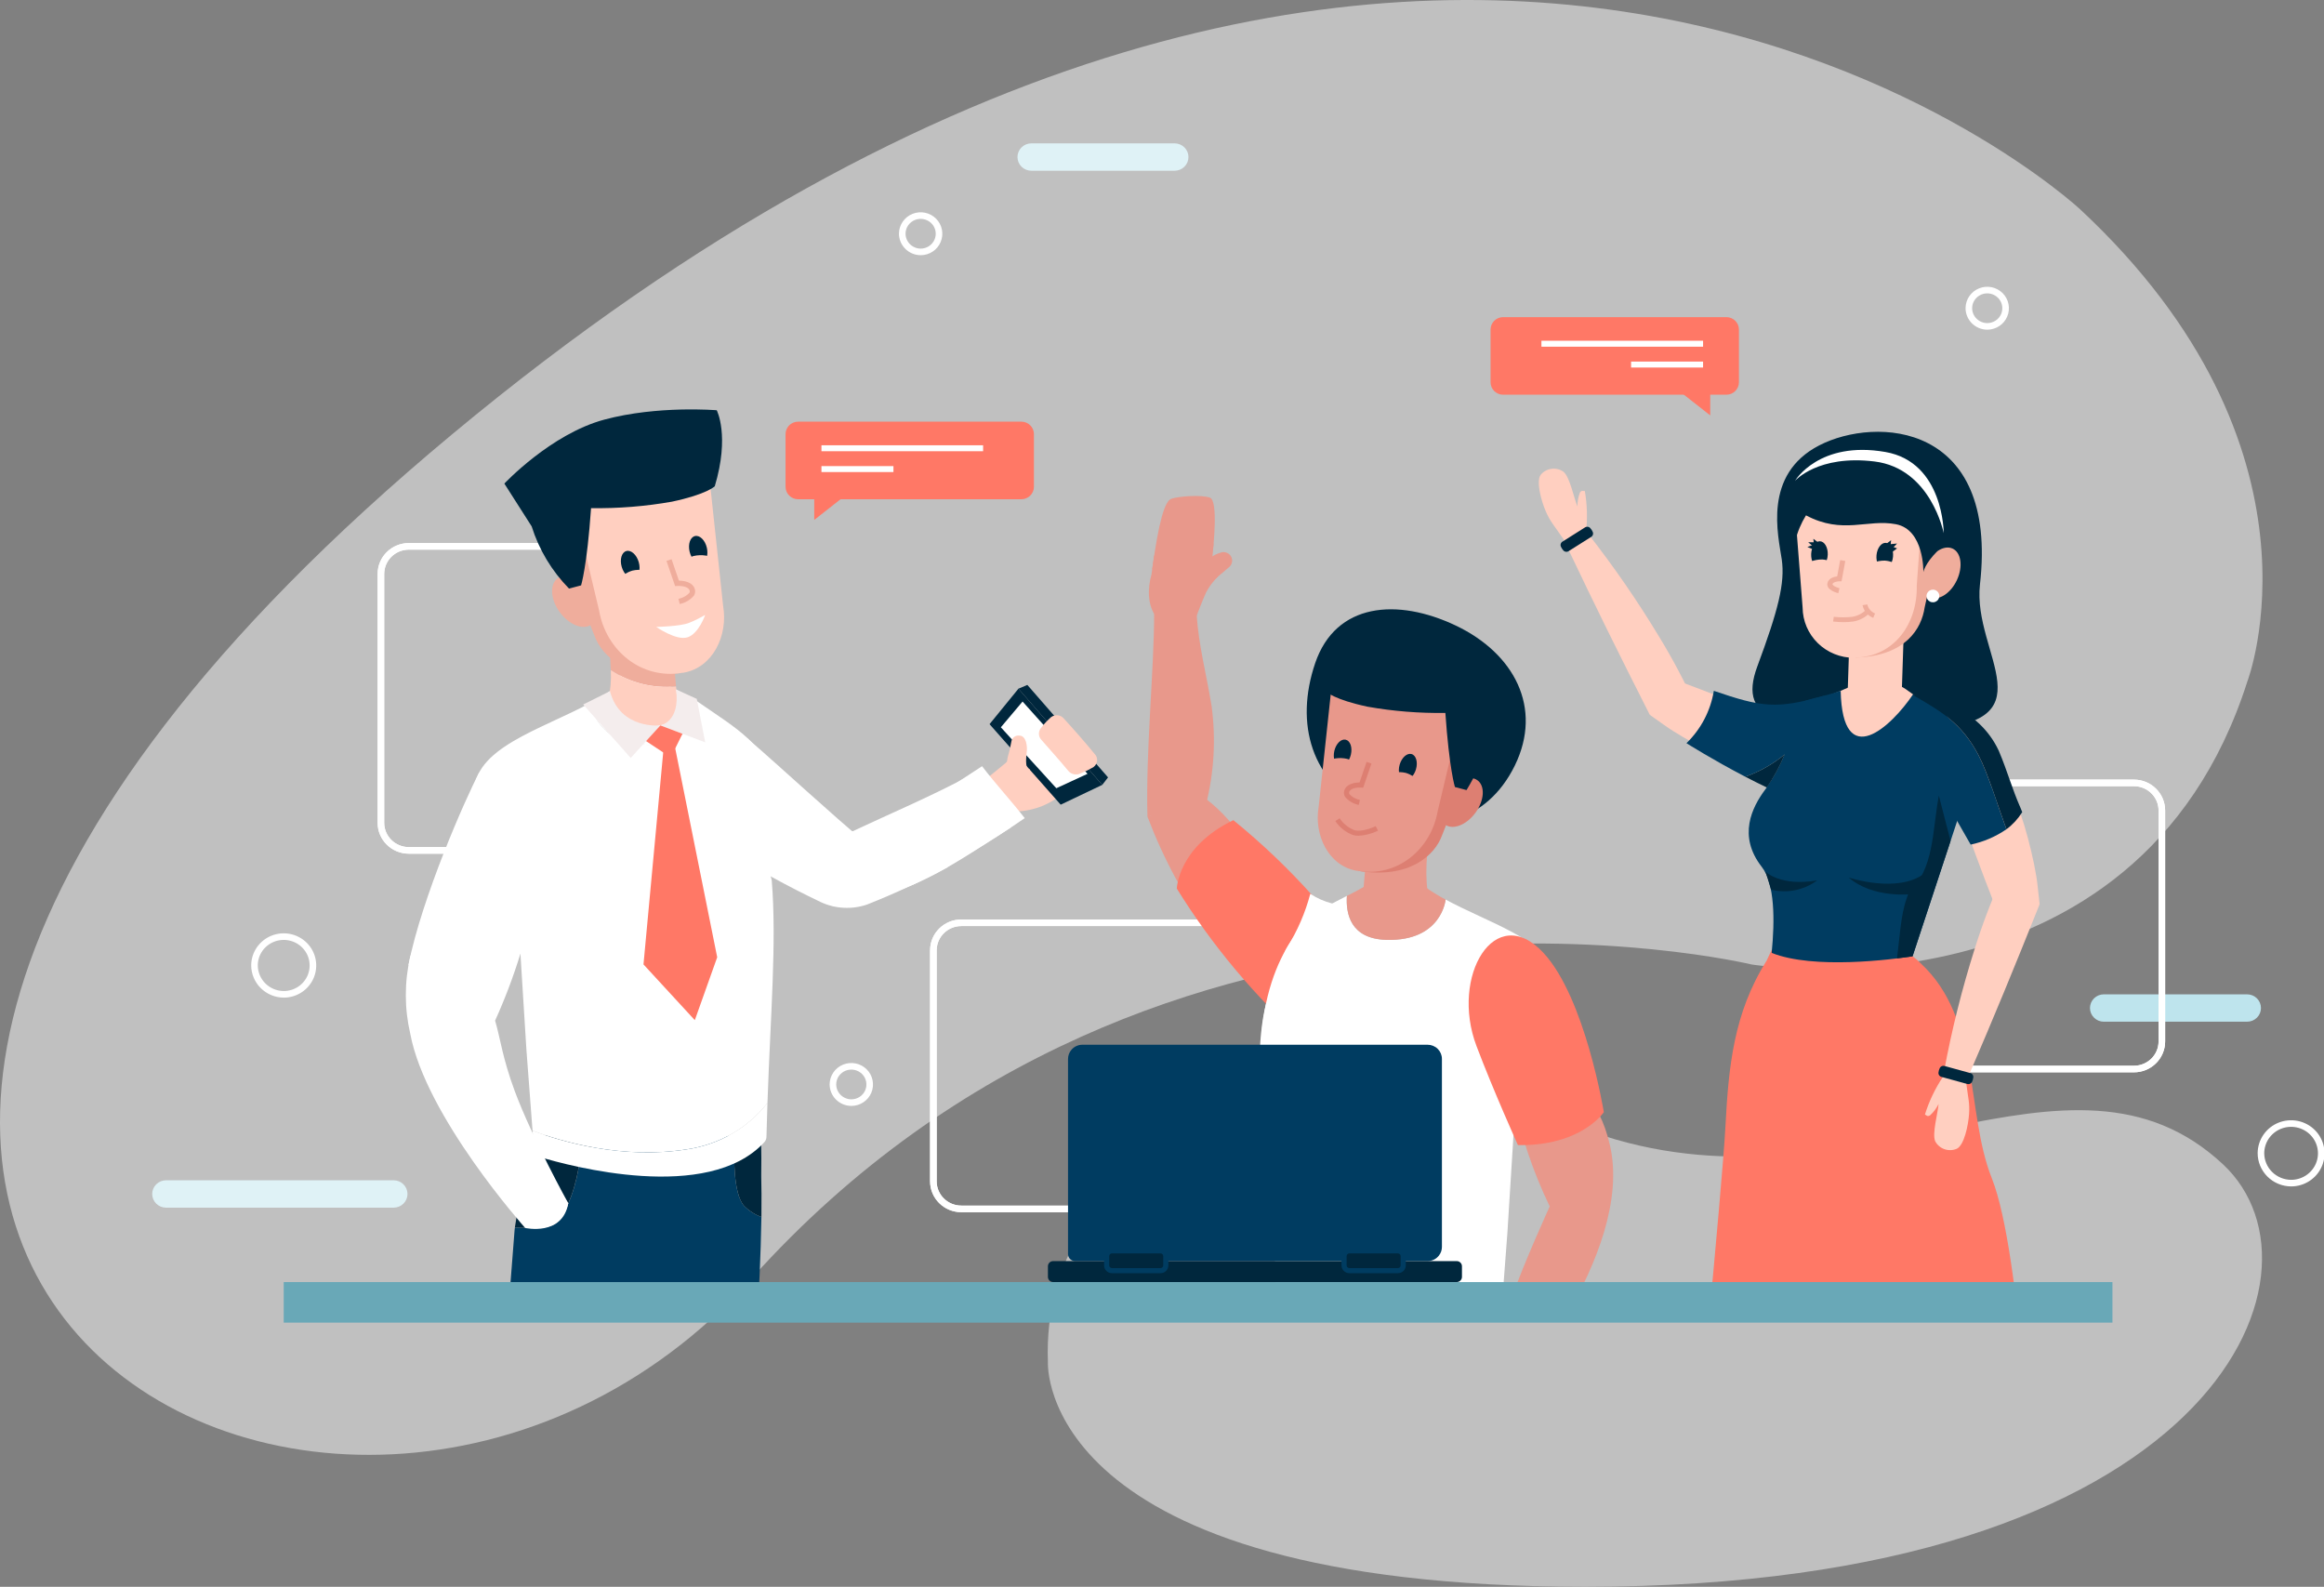 <svg width="353" height="241" viewBox="0 0 353 241" fill="none" xmlns="http://www.w3.org/2000/svg">
<rect x="0" y="0" width="353" height="241" fill="#808080" stroke="none"/>
<g clip-path="url(#clip0_4359_17590)">
<path d="M61.896 181.337C61.896 181.064 61.841 180.794 61.736 180.542C61.63 180.289 61.475 180.06 61.279 179.867C61.084 179.674 60.852 179.521 60.597 179.416C60.341 179.312 60.067 179.258 59.791 179.258H25.222C24.664 179.258 24.128 179.477 23.734 179.867C23.339 180.257 23.117 180.785 23.117 181.337C23.117 181.888 23.339 182.417 23.734 182.807C24.128 183.197 24.664 183.416 25.222 183.416H59.788C60.065 183.416 60.339 183.363 60.595 183.258C60.85 183.154 61.083 183.001 61.278 182.808C61.474 182.615 61.629 182.386 61.735 182.133C61.841 181.881 61.896 181.61 61.896 181.337Z" fill="#BEE4ED"/>
<path d="M319.558 151.016H341.322C341.88 151.016 342.415 151.235 342.81 151.624C343.205 152.014 343.426 152.543 343.426 153.094C343.426 153.367 343.372 153.637 343.266 153.89C343.16 154.142 343.005 154.371 342.81 154.564C342.614 154.757 342.382 154.91 342.127 155.015C341.872 155.119 341.598 155.173 341.322 155.173H319.558C319.281 155.173 319.008 155.119 318.752 155.015C318.497 154.91 318.265 154.757 318.07 154.564C317.874 154.371 317.719 154.142 317.613 153.89C317.508 153.637 317.453 153.367 317.453 153.094C317.453 152.543 317.675 152.014 318.07 151.624C318.464 151.235 319 151.016 319.558 151.016Z" fill="#BEE4ED"/>
<path d="M156.652 21.773H178.414C178.691 21.773 178.965 21.827 179.22 21.931C179.476 22.036 179.708 22.189 179.903 22.382C180.099 22.575 180.254 22.804 180.36 23.056C180.466 23.309 180.52 23.579 180.52 23.852C180.52 24.125 180.466 24.395 180.36 24.648C180.254 24.9 180.099 25.129 179.903 25.322C179.708 25.515 179.476 25.668 179.22 25.773C178.965 25.877 178.691 25.931 178.414 25.931H156.652C156.375 25.931 156.102 25.877 155.846 25.772C155.591 25.668 155.359 25.515 155.163 25.322C154.968 25.129 154.813 24.9 154.707 24.647C154.601 24.395 154.547 24.125 154.547 23.852C154.547 23.579 154.601 23.309 154.707 23.057C154.813 22.804 154.968 22.575 155.163 22.382C155.359 22.189 155.591 22.036 155.846 21.932C156.102 21.827 156.375 21.773 156.652 21.773Z" fill="#BEE4ED"/>
<path d="M90.429 82.977H62.102C59.759 82.977 57.859 84.852 57.859 87.166V124.967C57.859 127.281 59.759 129.156 62.102 129.156H90.429C92.772 129.156 94.671 127.281 94.671 124.967V87.166C94.671 84.852 92.772 82.977 90.429 82.977Z" stroke="white" stroke-linecap="round" stroke-linejoin="round"/>
<path d="M90.429 82.977H62.102C59.759 82.977 57.859 84.852 57.859 87.166V124.967C57.859 127.281 59.759 129.156 62.102 129.156H90.429C92.772 129.156 94.671 127.281 94.671 124.967V87.166C94.671 84.852 92.772 82.977 90.429 82.977Z" stroke="white" stroke-linecap="round" stroke-linejoin="round"/>
<path d="M324.129 118.906H282.016C279.673 118.906 277.773 120.782 277.773 123.096V158.171C277.773 160.486 279.673 162.361 282.016 162.361H324.129C326.472 162.361 328.371 160.486 328.371 158.171V123.096C328.371 120.782 326.472 118.906 324.129 118.906Z" stroke="white" stroke-linecap="round" stroke-linejoin="round"/>
<path d="M324.129 118.906H282.016C279.673 118.906 277.773 120.782 277.773 123.096V158.171C277.773 160.486 279.673 162.361 282.016 162.361H324.129C326.472 162.361 328.371 160.486 328.371 158.171V123.096C328.371 120.782 326.472 118.906 324.129 118.906Z" stroke="white" stroke-linecap="round" stroke-linejoin="round"/>
<path d="M201.577 140.148H146.016C143.673 140.148 141.773 142.024 141.773 144.338V179.414C141.773 181.728 143.673 183.604 146.016 183.604H201.577C203.92 183.604 205.82 181.728 205.82 179.414V144.338C205.82 142.024 203.92 140.148 201.577 140.148Z" stroke="white" stroke-linecap="round" stroke-linejoin="round"/>
<path d="M201.577 140.148H146.016C143.673 140.148 141.773 142.024 141.773 144.338V179.414C141.773 181.728 143.673 183.604 146.016 183.604H201.577C203.92 183.604 205.82 181.728 205.82 179.414V144.338C205.82 142.024 203.92 140.148 201.577 140.148Z" stroke="white" stroke-linecap="round" stroke-linejoin="round"/>
<g opacity="0.5">
<path d="M315.962 31.793C315.962 31.793 218.778 -58.818 68.743 65.9C-81.291 190.617 51.903 263.404 114.168 194.152C176.433 124.9 266.01 146.474 266.01 146.474C266.01 146.474 324.523 156.17 341.354 103.517C341.351 103.518 354.988 68.163 315.962 31.793Z" fill="white"/>
<path d="M159.17 206.907C159.17 206.907 157.345 240.999 240.81 240.999C336.364 240.999 355.293 193.363 337.705 176.877C314.34 154.974 282.488 184.96 243.609 172.513C193.682 156.529 157.972 175.554 159.17 206.907Z" fill="white"/>
</g>
<path d="M38.656 146.573C38.669 145.708 38.939 144.867 39.434 144.154C39.929 143.441 40.626 142.889 41.438 142.566C42.251 142.244 43.141 142.166 43.998 142.342C44.855 142.518 45.64 142.94 46.254 143.555C46.869 144.171 47.285 144.952 47.452 145.801C47.618 146.649 47.526 147.527 47.189 148.325C46.851 149.122 46.282 149.803 45.553 150.282C44.825 150.761 43.969 151.016 43.094 151.016C41.909 151.008 40.776 150.535 39.943 149.702C39.111 148.869 38.648 147.743 38.656 146.573Z" stroke="white" stroke-linecap="round" stroke-linejoin="round"/>
<path d="M299.055 46.775C299.062 46.231 299.233 45.701 299.544 45.253C299.856 44.804 300.295 44.457 300.806 44.254C301.317 44.051 301.877 44.002 302.416 44.112C302.955 44.223 303.449 44.489 303.836 44.876C304.223 45.263 304.485 45.755 304.59 46.289C304.694 46.823 304.637 47.376 304.424 47.877C304.212 48.379 303.854 48.808 303.395 49.109C302.937 49.41 302.399 49.571 301.848 49.571C301.102 49.566 300.389 49.268 299.865 48.744C299.341 48.219 299.05 47.511 299.055 46.775Z" stroke="white" stroke-linecap="round" stroke-linejoin="round"/>
<path d="M126.516 164.667C126.523 164.123 126.693 163.593 127.005 163.144C127.316 162.696 127.755 162.348 128.267 162.145C128.778 161.942 129.338 161.892 129.878 162.003C130.417 162.114 130.911 162.379 131.298 162.767C131.685 163.154 131.947 163.646 132.052 164.18C132.157 164.714 132.099 165.267 131.887 165.769C131.674 166.271 131.316 166.7 130.858 167.001C130.399 167.303 129.86 167.464 129.31 167.464C128.564 167.458 127.85 167.161 127.326 166.636C126.802 166.112 126.511 165.403 126.516 164.667Z" stroke="white" stroke-linecap="round" stroke-linejoin="round"/>
<path d="M137.047 35.462C137.055 34.918 137.225 34.389 137.536 33.94C137.848 33.492 138.287 33.144 138.798 32.941C139.309 32.738 139.869 32.689 140.408 32.8C140.948 32.911 141.442 33.176 141.828 33.564C142.215 33.951 142.477 34.442 142.582 34.976C142.686 35.51 142.629 36.063 142.416 36.565C142.204 37.067 141.846 37.495 141.388 37.797C140.929 38.098 140.391 38.259 139.84 38.259C139.094 38.254 138.381 37.956 137.857 37.432C137.333 36.907 137.042 36.199 137.047 35.462Z" stroke="white" stroke-linecap="round" stroke-linejoin="round"/>
<path d="M343.422 175.102C343.434 174.21 343.714 173.342 344.224 172.606C344.735 171.87 345.455 171.3 346.293 170.967C347.131 170.635 348.05 170.554 348.935 170.735C349.819 170.917 350.629 171.353 351.264 171.988C351.898 172.623 352.328 173.429 352.5 174.305C352.672 175.181 352.577 176.087 352.229 176.91C351.88 177.733 351.293 178.436 350.541 178.93C349.789 179.425 348.906 179.689 348.003 179.689C346.78 179.68 345.61 179.192 344.751 178.332C343.892 177.472 343.414 176.31 343.422 175.102Z" stroke="white" stroke-linecap="round" stroke-linejoin="round"/>
<path d="M144.74 71.242H122.773" stroke="white" stroke-width="2.956" stroke-linecap="round" stroke-linejoin="round"/>
<path d="M155.133 64.039H121.234C120.177 64.039 119.32 64.885 119.32 65.929V73.934C119.32 74.978 120.177 75.824 121.234 75.824H155.133C156.19 75.824 157.047 74.978 157.047 73.934V65.929C157.047 64.885 156.19 64.039 155.133 64.039Z" fill="#FF7866"/>
<path d="M124.773 68.078H149.326" stroke="white" stroke-width="0.904" stroke-miterlimit="10"/>
<path d="M124.773 71.242H135.708" stroke="white" stroke-width="0.904" stroke-miterlimit="10"/>
<path d="M123.68 74.539V78.962L129.31 74.539H123.68Z" fill="#FF7866"/>
<path d="M262.219 48.164H228.32C227.263 48.164 226.406 49.01 226.406 50.054V58.058C226.406 59.102 227.263 59.948 228.32 59.948H262.219C263.276 59.948 264.133 59.102 264.133 58.058V50.054C264.133 49.01 263.276 48.164 262.219 48.164Z" fill="#FF7866"/>
<path d="M258.685 52.203H234.133" stroke="white" stroke-width="0.904" stroke-miterlimit="10"/>
<path d="M258.684 55.367H247.75" stroke="white" stroke-width="0.904" stroke-miterlimit="10"/>
<path d="M259.771 58.664V63.087L254.141 58.664H259.771Z" fill="#FF7866"/>
<mask id="mask0_4359_17590" style="mask-type:luminance" maskUnits="userSpaceOnUse" x="43" y="45" width="278" height="154">
<path d="M320.866 45.125H43.094V198.221H320.866V45.125Z" fill="white"/>
</mask>
<g mask="url(#mask0_4359_17590)">
<path d="M113.091 220.434C114.59 208.622 115.445 196.739 115.654 184.836C114.661 184.47 113.762 183.894 113.019 183.148C111.293 181.253 111.533 175.016 111.533 175.016L112.711 173.125L105.131 170.922L104.494 174.43L99.409 174.84C99.413 177.598 99.415 180.769 99.413 184.24L95.492 186.213V191.315L100.219 192.481C100.219 192.481 100.027 203.563 99.212 209.861C98.88 212.411 98.168 215.727 97.433 218.773C97.885 222.359 98.237 224.81 98.237 224.81C98.237 224.81 97.365 232.918 97.365 239.593C97.365 246.269 98.237 265.507 98.237 265.507V267.35L106.429 267.938L106.969 267.848H107.868C107.991 266.839 107.951 264.643 108.096 263.483C111.132 246.706 113.095 223.745 113.095 223.745C114.506 221.752 113.091 220.434 113.091 220.434Z" fill="#003C61"/>
<path d="M100.211 192.479L95.484 191.312V198.106C95.706 204.322 96.695 213.011 97.422 218.771C98.156 215.725 98.871 212.409 99.2 209.859C100.022 203.561 100.211 192.479 100.211 192.479Z" fill="#00273D"/>
<path d="M113.021 183.148C113.764 183.894 114.663 184.47 115.655 184.836C115.686 182.248 115.666 180.146 115.625 178.587C115.652 176.779 115.652 175.082 115.613 173.544L114.471 173.635L112.713 173.125L111.535 175.016C111.535 175.016 111.295 181.253 113.021 183.148Z" fill="#00273D"/>
<path d="M102.203 177.266C102.507 175.883 102.623 175.119 102.508 175.119L101.816 175.099L100.603 168.289L88.713 170.51L92.739 172.116L88.087 176C88.087 176 87.607 181.067 85.401 184.477C84.219 186.304 80.97 186.58 78.21 186.443C78.196 186.578 78.172 186.717 78.161 186.852C77.585 193.672 75.596 221.442 75.596 221.445C75.596 221.445 73.485 230.075 72.406 238.599C71.326 247.123 69.773 268.255 69.773 268.255H78.852C78.852 268.255 82.749 253.588 85.785 243.997C88.821 234.407 90.005 222.52 90.005 222.52C96.308 206.174 99.453 197.041 99.453 197.041L103.624 185.248L102.203 177.266Z" fill="#003C61"/>
<path d="M85.395 184.475C87.601 181.064 88.081 175.997 88.081 175.997L92.732 172.114L88.706 170.508L83.19 171.538C83.19 171.538 82.574 172.709 81.772 174.53L81.467 174.522C81.467 174.649 81.442 174.952 81.394 175.405C79.827 178.923 78.753 182.636 78.203 186.441C80.964 186.578 84.213 186.304 85.395 184.475Z" fill="#00273D"/>
<path d="M72.787 117.32C70.674 121.351 64.095 136.248 62.039 146.558L79.048 144.845C81.191 138.482 83.443 126.219 86.281 119.53L72.787 117.32Z" fill="white"/>
<path d="M104.525 174.525C94.574 176.163 85.185 173.341 80.891 171.725L81.11 174.614C81.128 174.868 81.224 175.111 81.385 175.31C81.546 175.509 81.764 175.656 82.01 175.73C86.465 177.075 107.53 182.79 116.098 173.472C116.301 173.248 116.415 172.959 116.42 172.658C116.459 170.998 116.511 169.28 116.571 167.523C113.605 171.287 109.297 173.791 104.525 174.525Z" fill="white"/>
<path d="M117.223 133.692L114.063 121.914L81.329 123.626L78.445 135.164L79.961 159.451L80.889 171.727C85.182 173.344 94.572 176.167 104.524 174.527C109.296 173.793 113.605 171.289 116.572 167.526C117.034 154.056 117.99 143.178 117.223 133.692Z" fill="white"/>
<path d="M105.363 106.148C105.553 108.927 104.834 112.958 99.103 113.11C90.328 113.346 89.732 106.727 89.732 106.727C82.051 110.887 71.853 113.581 71.986 120.608C71.986 120.608 72.258 126.416 76.317 126.341L96.877 125.944L105.39 125.544C117.038 125.544 117.038 119.221 117.038 119.221C116.623 113.107 112.227 110.921 105.363 106.148Z" fill="white"/>
<path d="M99.1 113.11C104.831 112.955 105.55 108.924 105.361 106.148C103.751 105.355 102.189 104.47 100.683 103.499C99.396 102.648 96.832 101.633 96.401 101.84C95.962 101.649 94.309 103.783 93.058 104.683C91.995 105.435 90.885 106.118 89.734 106.731C89.734 106.731 90.325 113.346 99.1 113.11Z" fill="white"/>
<path d="M92.778 101.777C92.691 99.196 92.431 96.624 92 94.078L101.833 94.593L102.685 104.257C99.191 104.593 95.688 103.716 92.778 101.777Z" fill="#EFAD9C"/>
<path d="M102.688 104.255L102.905 106.7C103.188 112.767 92.758 110.164 92.383 106.398C92.723 104.881 92.857 103.326 92.781 101.773C95.691 103.713 99.194 104.591 102.688 104.255Z" fill="#FFCFC0"/>
<path d="M103.493 102.196C103.493 102.196 104.862 90.914 103.721 87.695L101.731 74.428C100.591 71.209 97.833 68.398 94.728 68.923L87.098 70.21C83.989 70.735 81.756 74.606 82.896 77.827L90.283 96.515C91.423 99.73 95.49 103.47 103.493 102.196Z" fill="#EFAD9C"/>
<path d="M103.598 102.188L103.804 102.171C108.293 101.413 110.609 96.491 109.842 92.057L107.686 71.91C107.589 71.364 107.278 70.878 106.82 70.558C106.362 70.237 105.794 70.109 105.241 70.201L90.015 72.771C88.867 72.965 86.683 74.297 86.88 75.432L90.995 92.706C92.048 98.807 97.416 103.231 103.598 102.188Z" fill="#FFCFC0"/>
<path d="M107.363 83.176C107.632 84.317 107.264 85.376 106.541 85.542C105.818 85.708 105.014 84.919 104.745 83.779C104.475 82.639 104.843 81.579 105.566 81.413C106.29 81.246 107.093 82.036 107.363 83.176Z" fill="#00273D"/>
<path d="M97.018 85.361C97.345 86.486 97.031 87.563 96.318 87.764C95.605 87.966 94.761 87.218 94.434 86.093C94.107 84.968 94.421 83.891 95.134 83.689C95.847 83.488 96.691 84.235 97.018 85.361Z" fill="#00273D"/>
<path d="M85 92.943C86.41 94.889 88.566 95.749 89.818 94.864C89.941 94.778 90.053 94.676 90.15 94.562C91.036 93.53 90.813 91.492 89.542 89.738C88.132 87.792 85.976 86.932 84.724 87.817C83.472 88.703 83.594 91.001 85 92.943Z" fill="#EFAD9C"/>
<path d="M94 88.319C94 88.319 94.235 87.234 96.044 86.664C97.287 86.378 98.594 86.587 99.681 87.247L97.245 88.902L94 88.319Z" fill="#FFCFC0"/>
<path d="M103.297 86.1C103.297 86.1 103.532 85.015 105.341 84.446C106.584 84.159 107.891 84.368 108.978 85.028L106.542 86.683L103.297 86.1Z" fill="#FFCFC0"/>
<path d="M76.609 73.445C76.609 73.445 83.658 65.917 91.785 63.732C99.912 61.547 108.868 62.308 108.868 62.308C108.868 62.308 110.874 66.157 108.57 73.849C108.57 73.849 107.383 75.068 102.068 76.192C98.013 76.909 93.897 77.238 89.778 77.175C89.161 86.067 88.263 88.905 88.263 88.905L86.428 89.389C83.814 86.724 81.871 83.489 80.757 79.946L76.609 73.445Z" fill="#00273D"/>
<path d="M99.68 95.215C99.68 95.215 103.324 95.148 104.697 94.585C105.53 94.244 106.337 93.845 107.113 93.391C107.113 93.391 106.148 96.226 104.444 96.789C102.74 97.351 99.68 95.215 99.68 95.215Z" fill="white"/>
<path d="M63.71 145.645C59.748 162.919 80.32 186.454 80.32 186.454C80.32 186.454 83.327 186.8 84.646 185.616C85.465 184.839 86.043 183.848 86.313 182.758C86.313 182.758 81.457 175.908 79.371 170.011C77.284 164.114 73.257 155.306 73.257 155.306C73.257 155.306 76.782 148.7 79.083 137.902C79.083 137.902 67.327 129.875 63.71 145.645Z" fill="#FFCFC0"/>
<path d="M62.308 145.3L64.919 138.493C64.919 138.493 69.953 132.952 70.098 132.857C70.242 132.763 80.12 132.289 80.12 132.289C80.691 136.5 80.326 140.783 79.05 144.84C77.986 148.306 76.701 151.703 75.202 155.008C75.991 157.65 76.317 160.693 78.203 165.754C80.876 172.92 86.319 182.757 86.319 182.757C85.412 187.794 79.776 186.5 79.776 186.5C79.776 186.5 64.648 169.59 62.308 156.962C61.418 153.125 61.418 149.138 62.308 145.3Z" fill="white"/>
<path d="M103.246 91.736C104.094 91.561 104.856 91.109 105.411 90.453C105.5 90.306 105.557 90.144 105.578 89.975C105.6 89.805 105.586 89.634 105.537 89.47C105.205 88.344 103.772 88.192 103.12 88.182L102.006 84.93L101.234 85.188L102.545 89.014L102.86 88.991C102.876 88.991 104.518 88.896 104.754 89.694C104.773 89.753 104.779 89.816 104.771 89.877C104.763 89.939 104.741 89.998 104.707 90.051C104.263 90.51 103.686 90.825 103.055 90.952L103.246 91.736Z" fill="#EFAD9C"/>
<path d="M160.837 120.978C162.753 119.601 164.484 117.99 165.991 116.184C164.591 114.452 160.505 109.446 158.231 111.118C157.139 111.922 157.097 113.084 155.803 113.592C155.554 113.402 155.222 113.183 154.939 112.977C154.65 113.216 154.359 113.438 154.049 113.649C153.83 114.482 153.391 115.243 152.778 115.855C151.042 117.359 149.159 118.574 147.773 120.442C149.696 121.324 151.582 122.3 153.487 123.226C156.13 123.362 158.735 122.565 160.837 120.978Z" fill="#FFCFC0"/>
<path d="M138.469 134.485C138.447 134.501 138.386 134.517 138.363 134.532C144.352 131.493 150.129 128.06 155.653 124.256C153.497 121.502 151.288 119.147 149.169 116.367C145.307 118.84 139.917 122.645 135.32 124.74C141.694 127.056 145.967 129.29 138.469 134.485Z" fill="white"/>
<path d="M131.88 128.323C125.59 123.057 119.646 117.461 113.456 112.086C111.684 113.298 109.902 114.497 108.132 115.712C107.57 115.438 107.007 115.167 106.42 114.947C106.363 115.635 106.299 116.32 106.246 117.01C105.807 117.355 105.329 117.648 104.822 117.884C103.863 118.144 85.743 113.998 94.075 119.031C102.407 124.064 116.217 133.275 125.945 137.345C126.215 137.458 126.473 137.555 126.738 137.662L131.88 128.32L131.88 128.323Z" fill="white"/>
<path d="M153.533 125.673C152.273 124.935 149.953 126.568 148.99 125.032C148.027 123.496 148.204 119.659 147.538 117.672C141.515 120.915 135.28 123.533 129.055 126.46L129.993 137.052C139.832 135.092 145.487 130.788 153.533 125.673Z" fill="white"/>
<path d="M143.989 131.685C140.014 133.806 135.921 135.704 131.729 137.369C129.403 138.172 126.85 138.035 124.626 136.987C119.63 134.608 114.78 131.941 110.102 128.999L115.458 121.812L129.46 126.273L143.989 131.685Z" fill="white"/>
<path d="M154.697 104.594L167.429 119.203L161.113 122.209L150.305 109.984L154.697 104.594Z" fill="#00273D"/>
<path d="M155.321 106.547L165.185 117.527L160.449 119.713L152.023 110.458L155.321 106.547Z" fill="white"/>
<path d="M156.046 104.023L154.695 104.597L167.426 119.206L168.305 118.068L156.046 104.023Z" fill="#00273D"/>
<path d="M166.238 114.471C164.891 112.821 163.096 110.772 161.65 109.199C161.523 109.027 161.358 108.886 161.167 108.786C160.977 108.687 160.766 108.632 160.55 108.626C160.334 108.619 160.12 108.662 159.924 108.751C159.728 108.839 159.555 108.971 159.418 109.135C158.956 109.555 158.535 110.017 158.161 110.515C157.928 110.77 157.801 111.102 157.805 111.445C157.809 111.788 157.943 112.117 158.182 112.366C159.444 113.815 161.042 115.59 162.269 117.079C162.489 117.344 162.793 117.526 163.132 117.595C163.471 117.664 163.824 117.617 164.132 117.46C164.726 117.236 165.3 116.962 165.847 116.641C166.049 116.554 166.226 116.418 166.362 116.247C166.498 116.075 166.59 115.874 166.629 115.659C166.667 115.445 166.652 115.224 166.584 115.017C166.515 114.81 166.396 114.622 166.238 114.471Z" fill="#FFCFC0"/>
<path d="M153.621 112.619C153.481 113.447 153.289 114.265 153.048 115.07C152.93 115.707 152.92 116.36 153.018 117.001C153.046 117.219 152.887 117.282 152.858 117.389C152.474 118.848 153.979 118.318 154.822 117.992C154.949 118.104 155.127 117.885 155.146 117.858C155.229 117.74 156.638 116.852 156.399 116.827C155.544 116.745 155.95 114.586 155.984 113.848C155.995 113.427 155.939 113.006 155.818 112.602C155.676 112.226 155.418 111.726 154.855 111.724C154.715 111.702 154.571 111.708 154.433 111.741C154.294 111.774 154.164 111.834 154.049 111.917C153.934 112.001 153.837 112.105 153.764 112.226C153.69 112.346 153.641 112.48 153.621 112.619Z" fill="#FFCFC0"/>
<path d="M102.685 104.711L105.836 106.142L107.118 112.745L100.312 110.169C100.312 110.169 103.359 109.635 102.685 104.711Z" fill="#F4EDED"/>
<path d="M92.649 104.977L88.586 106.997L95.801 115.115L100.31 110.175C100.31 110.175 94.204 110.846 92.649 104.977Z" fill="#F4EDED"/>
<path d="M98.133 112.553L101.882 115.036L103.664 111.443L100.307 110.172L98.133 112.553Z" fill="#FF7866"/>
<path d="M100.811 113.472L97.742 146.472L105.537 154.938L108.938 145.385L102.454 113.117L100.811 113.472Z" fill="#FF7866"/>
<path d="M186.698 86.128L184.137 88.307C183.347 88.857 182.473 89.279 181.548 89.557L181.112 89.948C179.551 91.177 179.479 89.834 179.763 88.412C179.663 88.292 179.662 88.167 179.856 87.996C180.121 86.903 180.533 85.91 180.57 86.166C180.698 87.071 182.208 85.822 183.897 84.664C184.32 84.356 184.793 84.122 185.295 83.97C185.582 83.84 185.908 83.816 186.211 83.903C186.515 83.991 186.776 84.184 186.947 84.447C187.118 84.71 187.187 85.025 187.141 85.334C187.095 85.642 186.938 85.925 186.698 86.128Z" fill="#E8988B"/>
<path d="M174.902 87.243L175.306 84.413C175.306 84.413 184.458 79.888 184.316 82.74C184.25 84.051 184.035 85.328 184.051 86.307L185.056 86.542L184.947 87.62C184.259 88.301 183.678 89.078 183.221 89.927C182.216 92.138 180.595 96.648 180.595 96.648L175.667 93.759C174.276 92.019 174.294 89.376 174.902 87.243Z" fill="#E8988B"/>
<path d="M199.765 100.722C196.635 109.934 199.184 118.851 208.051 123.072C216.918 127.293 225.823 125.005 230.098 116.253C234.372 107.5 230.001 99.238 221.141 95.017C212.282 90.797 202.894 91.511 199.765 100.722Z" fill="#00273D"/>
<path d="M174.289 124.026C175.507 127.233 176.936 130.359 178.566 133.383C183.186 141.737 188.707 141.827 194.47 136.054C191.089 130.759 188.183 125.151 183.152 121.312L174.289 124.026Z" fill="#E8988B"/>
<path d="M183.181 122.199C184.416 117.308 184.705 112.232 184.034 107.235C183.243 102.34 182.064 98.103 181.753 93.222C180.726 92.709 179.981 92.135 178.685 92.165C177.389 92.195 176.301 91.987 175.309 93.066C175.303 101.759 174.01 114.12 174.29 124.036L183.179 122.202L183.181 122.199Z" fill="#E8988B"/>
<path d="M206.273 211.954L207.638 204.299C207.346 202.972 207.235 202.239 207.345 202.239L208.008 202.221L209.169 195.688L220.577 197.817L216.714 199.358L221.176 203.084C221.176 203.084 221.637 207.945 223.753 211.216C224.888 212.97 228.004 213.234 230.652 213.1C230.666 213.23 230.689 213.363 230.7 213.492C231.075 217.936 232.075 231.648 232.679 239.991L216.832 241.152C212.46 229.605 210.274 223.267 210.274 223.267L206.273 211.954Z" fill="#003C61"/>
<path d="M223.758 211.22C221.641 207.949 221.181 203.087 221.181 203.087L216.719 199.362L220.582 197.82L225.874 198.809C225.874 198.809 226.464 199.933 227.233 201.675L227.526 201.667C227.526 201.79 227.551 202.081 227.596 202.515C229.1 205.89 230.13 209.452 230.657 213.103C228.009 213.238 224.892 212.973 223.758 211.22Z" fill="#00273D"/>
<path d="M192.297 152.449L196.251 151.195L227.654 152.837L230.42 163.908L228.966 187.204L228.075 198.98L227.865 201.753C227.848 201.996 227.756 202.229 227.602 202.42C227.447 202.611 227.239 202.751 227.002 202.823C222.728 204.114 202.52 209.596 194.3 200.658C194.106 200.442 193.996 200.165 193.991 199.876C193.954 198.283 193.904 196.635 193.846 194.95C193.4 182.031 189.504 163.61 192.297 152.449Z" fill="white"/>
<path d="M222.007 137.859C221.178 137.457 220.363 137.047 219.575 136.621C219.575 136.621 219.008 142.971 210.589 142.745C205.091 142.596 204.401 138.732 204.582 136.062C203.803 136.456 203.067 136.838 202.364 137.214C196.652 140.271 193.501 142.942 193.383 148.605C193.383 148.605 193.383 154.671 204.557 154.671L212.721 155.051L232.445 155.432C236.343 155.507 236.6 149.936 236.6 149.936C236.715 143.917 228.924 141.211 222.007 137.859Z" fill="white"/>
<path d="M210.594 142.745C205.097 142.597 204.406 138.732 204.588 136.063C206.132 135.303 207.631 134.456 209.076 133.524C210.31 132.705 212.769 131.734 213.183 131.932C213.605 131.75 215.19 133.797 216.391 134.66C217.41 135.381 218.475 136.038 219.578 136.626C219.578 136.626 219.013 142.975 210.594 142.745Z" fill="#E8988B"/>
<path d="M217.053 136.308C216.693 139.921 206.687 142.418 206.959 136.598L207.984 124.984L217.417 124.492C216.612 129.512 216.369 133.77 217.053 136.308Z" fill="#E8988B"/>
<path d="M206.381 132.276C206.381 132.276 205.067 121.452 206.162 118.365L208.074 105.639C209.169 102.552 211.811 99.854 214.792 100.358L222.109 101.593C225.095 102.096 227.234 105.81 226.14 108.897L219.053 126.826C217.961 129.914 214.059 133.501 206.381 132.276Z" fill="#DD7F72"/>
<path d="M206.285 132.267L206.087 132.251C201.78 131.524 199.56 126.801 200.295 122.548L202.368 103.22C202.461 102.697 202.76 102.231 203.199 101.924C203.639 101.617 204.183 101.495 204.714 101.582L219.321 104.048C220.423 104.234 222.517 105.513 222.328 106.6L218.381 123.172C217.366 129.023 212.216 133.268 206.285 132.267Z" fill="#E8988B"/>
<path d="M202.678 114.034C202.42 115.128 202.773 116.144 203.467 116.304C204.161 116.463 204.931 115.706 205.19 114.612C205.449 113.518 205.096 112.501 204.401 112.342C203.707 112.182 202.937 112.939 202.678 114.034Z" fill="#00273D"/>
<path d="M212.601 116.127C212.287 117.207 212.588 118.24 213.272 118.433C213.956 118.627 214.765 117.909 215.079 116.83C215.393 115.75 215.092 114.717 214.408 114.524C213.724 114.33 212.915 115.05 212.601 116.127Z" fill="#00273D"/>
<path d="M224.132 123.408C222.782 125.275 220.713 126.1 219.51 125.25C219.392 125.167 219.285 125.07 219.192 124.961C218.342 123.97 218.559 122.013 219.773 120.333C221.123 118.467 223.192 117.641 224.395 118.49C225.598 119.34 225.482 121.543 224.132 123.408Z" fill="#DD7F72"/>
<path d="M215.498 118.973C215.498 118.973 215.272 117.932 213.537 117.386C212.344 117.111 211.09 117.312 210.047 117.944L212.384 119.532L215.498 118.973Z" fill="#E8988B"/>
<path d="M206.575 116.84C206.575 116.84 206.35 115.799 204.614 115.253C203.422 114.978 202.168 115.179 201.125 115.811L203.462 117.4L206.575 116.84Z" fill="#E8988B"/>
<path d="M227.789 101.425C225.846 96.903 220.159 96.85 213.835 95.815C213.61 95.778 213.39 95.741 213.172 95.703C207.636 96.276 202.051 98.26 201.579 103.647C201.558 103.888 201.515 104.127 201.453 104.361C201.486 104.819 201.513 105.087 201.513 105.087C201.513 105.087 202.651 106.256 207.75 107.335C211.641 108.022 215.589 108.338 219.541 108.279C220.133 116.809 220.994 119.531 220.994 119.531L222.754 119.996C225.361 115.758 229.732 105.946 227.789 101.425Z" fill="#00273D"/>
<path d="M244.546 173.959C248.347 190.532 228.612 213.107 228.612 213.107C228.612 213.107 225.727 213.434 224.466 212.303C223.68 211.558 223.125 210.607 222.867 209.561C222.867 209.561 227.525 202.989 229.526 197.332C231.527 191.676 235.392 183.225 235.392 183.225C232.826 177.914 230.948 172.304 229.802 166.529C229.802 166.529 241.077 158.83 244.546 173.959Z" fill="#E8988B"/>
<path d="M234.444 144.721C240.812 151.596 243.609 168.913 243.609 168.913C243.609 168.913 240.213 174.072 230.562 173.915C230.562 173.915 226.882 165.763 224.268 158.865C220.253 148.27 227.091 136.781 234.444 144.721Z" fill="#FF7866"/>
<path d="M199.581 136.267C201.304 139.199 202.392 142.453 202.776 145.822C203.364 151.309 198.404 158.346 198.404 158.346C190.749 151.521 184.129 143.643 178.75 134.953C178.75 134.953 178.926 128.623 187.333 124.562C191.73 128.13 195.826 132.044 199.581 136.267Z" fill="#FF7866"/>
<path d="M200.151 138.469C200.151 138.469 192.168 143.603 191.505 158.862C191.085 168.491 216.977 169.709 216.977 169.709L200.151 138.469Z" fill="white"/>
<path d="M202.368 137.224C201.176 136.926 200.045 136.427 199.024 135.75C198.266 138.624 197.077 141.369 195.497 143.896C192.843 148.179 200.763 153.078 200.763 153.078C200.763 153.078 202.985 145.363 202.911 145.253C202.836 145.144 202.368 137.224 202.368 137.224Z" fill="white"/>
<path d="M206.383 122.248L206.566 121.497C205.958 121.379 205.404 121.075 204.981 120.629C204.949 120.578 204.929 120.521 204.921 120.462C204.913 120.403 204.919 120.343 204.937 120.286C205.126 119.641 206.347 119.585 206.753 119.613L207.057 119.636L208.313 115.964L207.573 115.719L206.505 118.838C205.879 118.848 204.503 118.994 204.183 120.074C204.135 120.231 204.122 120.396 204.142 120.559C204.163 120.722 204.217 120.878 204.302 121.019C204.836 121.648 205.569 122.081 206.383 122.248Z" fill="#DD7F72"/>
<path d="M206.353 126.932C207.383 126.876 208.389 126.613 209.312 126.159L208.958 125.47C208.94 125.48 207.004 126.438 205.724 126.083C204.808 125.724 204.026 125.095 203.485 124.281L202.828 124.7C203.472 125.671 204.412 126.414 205.513 126.823C205.786 126.897 206.069 126.934 206.353 126.932Z" fill="#DD7F72"/>
<path d="M175.008 86.456C176.003 79.309 176.881 76.105 177.935 75.743C178.989 75.382 182.466 75.106 183.782 75.58C185.098 76.053 184.251 83.395 184.251 83.395L180.03 88.264L175.008 86.456Z" fill="#E8988B"/>
<path d="M300.743 88.766C299.53 99.388 312.134 110.229 291.314 110.777C270.495 111.325 263.769 109.707 266.929 101.201C270.088 92.694 271.158 88.564 270.636 84.959C270.115 81.353 267.717 72.075 276.332 67.641C284.946 63.208 303.556 64.119 300.743 88.766Z" fill="#00273D"/>
<path d="M284.631 109.08C283.543 109.045 282.513 108.585 281.768 107.801C281.023 107.016 280.624 105.972 280.658 104.897L280.985 94.805L289.195 95.064L288.868 105.157C288.851 105.689 288.728 106.213 288.506 106.698C288.283 107.184 287.966 107.621 287.573 107.985C287.18 108.349 286.717 108.634 286.212 108.821C285.708 109.009 285.17 109.097 284.631 109.08Z" fill="#FFCFC0"/>
<path d="M303.588 259.347H303.597C303.597 259.347 303.222 233.988 302.768 226.371C302.313 218.754 300.273 215.806 300.273 215.806C300.273 215.806 299.834 191.673 298.882 178.319C298.6 174.362 296.843 172.197 294.517 171.098L293.1 159.822L279.844 155.524L278.805 155.188L279.597 159.476L281.797 171.392C280.831 171.689 280.239 171.921 280.239 171.921C280.239 171.921 279.908 189.507 290.243 217.143C292.171 231.446 294.825 245.644 298.193 259.684L298.664 259.654L298.756 260.111L303.666 260.432L303.588 259.347Z" fill="#E8988B"/>
<path d="M271.338 260.708H271.346C271.346 260.708 275.695 235.713 276.662 228.142C277.629 220.571 276.175 217.301 276.175 217.301C276.175 217.301 280.233 193.499 281.78 180.201C282.239 176.26 280.914 173.813 278.833 172.311L279.539 160.974L267.308 154.34L266.35 153.82L266.33 158.18L266.277 170.292C265.271 170.41 264.647 170.53 264.647 170.53C264.647 170.53 261.049 187.756 266.069 216.798C265.304 231.206 265.272 245.644 265.971 260.056L266.44 260.113L266.445 260.579L271.212 261.785L271.338 260.708Z" fill="#E8988B"/>
<path d="M302.538 178.936C298.535 168.862 300.906 154.798 291.736 146.301C291.361 145.909 290.948 145.554 290.504 145.242L290.282 142.954L286.287 143.19C284.185 142.726 282.027 142.554 279.876 142.681C274.824 142.89 271.939 143.599 270.448 144.123L269.152 144.199C269.152 144.199 268.83 144.81 268.339 145.901C263.313 153.888 262.558 162.04 262.084 171.059C261.587 180.522 257.016 227.247 257.016 227.247C257.016 227.247 266.159 234.02 280.771 232.548C295.383 231.076 301.399 228.327 308.655 229.308C308.655 229.31 307.18 190.619 302.538 178.936Z" fill="#FF7866"/>
<path d="M289.48 104.672C288.352 103.924 287.053 103.466 285.701 103.34C284.349 103.214 282.986 103.424 281.737 103.95C278.723 105.425 275.751 106.306 273.43 107.448C273.927 108.93 274.229 110.56 274.611 111.876C275.248 114.139 275.755 116.435 276.13 118.755L284.16 119.471L299.705 120.92C302.773 121.206 303.265 117.328 303.265 117.328C303.776 111.902 294.979 108.784 289.48 104.672Z" fill="#FFCFC0"/>
<path d="M278.672 78.211C284.262 78.234 289.853 78.253 295.443 78.267L292.338 92.271C291.872 95.437 289.497 99.628 281.895 99.87C281.895 99.87 278.586 89.722 279.052 86.557L278.672 78.211Z" fill="#EFAD9C"/>
<path d="M291.912 78.266L291.143 88.938C291.278 94.746 287.686 99.748 281.804 99.883L281.61 99.904C279.553 99.908 277.576 99.109 276.114 97.679C274.651 96.249 273.821 94.306 273.804 92.274L272.703 78.188C279.106 78.221 285.509 78.248 291.912 78.266Z" fill="#FFCFC0"/>
<path d="M275.104 84.146C275.063 85.245 275.594 86.154 276.29 86.18C276.985 86.205 277.582 85.335 277.624 84.238C277.665 83.141 277.134 82.229 276.438 82.204C275.742 82.178 275.146 83.048 275.104 84.146Z" fill="#00273D"/>
<path d="M285.028 84.322C284.931 85.416 285.415 86.352 286.106 86.411C286.797 86.471 287.44 85.632 287.537 84.538C287.633 83.444 287.149 82.508 286.458 82.448C285.768 82.388 285.125 83.227 285.028 84.322Z" fill="#00273D"/>
<path d="M297.25 88.081C296.308 90.121 294.478 91.295 293.162 90.701C293.034 90.643 292.913 90.569 292.803 90.482C291.799 89.687 291.636 87.771 292.485 85.931C293.427 83.891 295.258 82.716 296.574 83.311C297.889 83.905 298.192 86.039 297.25 88.081Z" fill="#EFAD9C"/>
<path d="M288.641 86.309C288.641 86.309 288.177 85.307 286.299 85.141C285.031 85.128 283.809 85.609 282.898 86.48L285.621 87.565L288.641 86.309Z" fill="#FFCFC0"/>
<path d="M279.148 86.137C279.148 86.137 278.684 85.135 276.806 84.969C275.539 84.956 274.317 85.436 273.406 86.307L276.129 87.393L279.148 86.137Z" fill="#FFCFC0"/>
<path d="M286.609 82.698L288.152 82.547L287.216 83.517L286.609 82.698Z" fill="#00273D"/>
<path d="M276.207 82.352L274.656 82.36L275.694 83.228L276.207 82.352Z" fill="#00273D"/>
<path d="M286.484 82.621L287.243 82.039L287.164 82.909L288.152 83.288L287.352 83.878L286.484 82.621Z" fill="#00273D"/>
<path d="M276.198 82.41L275.439 81.828L275.518 82.698L274.531 83.077L275.466 83.471L276.198 82.41Z" fill="#00273D"/>
<path d="M280.039 94.489C279.504 94.49 278.969 94.458 278.438 94.394L278.535 93.676C279.475 93.788 280.426 93.788 281.367 93.676C282.14 93.547 282.853 93.185 283.409 92.641L283.951 93.132C283.283 93.802 282.416 94.244 281.476 94.396C281 94.462 280.52 94.493 280.039 94.489Z" fill="#EFAD9C"/>
<path d="M284.528 93.839C284.118 93.674 283.756 93.411 283.474 93.075C283.191 92.739 282.996 92.34 282.906 91.912L283.629 91.797C283.699 92.103 283.843 92.388 284.049 92.627C284.254 92.867 284.516 93.053 284.81 93.171L284.528 93.839Z" fill="#EFAD9C"/>
<path d="M294.935 108.305L280.197 118.841L275.261 106.336C274.751 106.511 274.231 106.665 273.7 106.799L271.733 112.869C270.93 115.39 269.715 117.765 268.136 119.899C266.106 122.615 263.93 126.959 267.596 131.654C269.586 134.199 269.594 139.776 269.105 144.722C275.491 147.278 287.399 145.714 290.506 145.243L298.55 120.838L294.935 108.305Z" fill="#003C61"/>
<path d="M268.172 132.383C268.172 132.383 270.403 134.676 276.016 133.71C275.029 134.445 273.889 134.953 272.678 135.197C271.467 135.441 270.216 135.414 269.017 135.119L268.172 132.383Z" fill="#00273D"/>
<path d="M280.797 133.272C280.797 133.272 288.253 135.783 292.372 132.617L290.345 135.801C290.345 135.801 284.509 136.495 280.797 133.272Z" fill="#00273D"/>
<path d="M296.276 127.717L294.493 120.828C293.481 126.359 293.798 131.952 289.912 135.581C289.817 135.871 289.717 136.158 289.613 136.442C288.688 138.974 288.535 142.697 288.133 145.561C289.14 145.439 289.957 145.323 290.502 145.24L296.276 127.717Z" fill="#00273D"/>
<path d="M294.571 90.515C294.571 90.705 294.513 90.891 294.407 91.049C294.3 91.207 294.148 91.33 293.97 91.403C293.792 91.476 293.597 91.495 293.408 91.458C293.219 91.421 293.046 91.329 292.91 91.195C292.774 91.06 292.681 90.889 292.644 90.703C292.606 90.516 292.625 90.323 292.699 90.148C292.773 89.972 292.897 89.822 293.057 89.717C293.217 89.611 293.405 89.555 293.598 89.555C293.856 89.555 294.103 89.656 294.286 89.836C294.468 90.016 294.571 90.261 294.571 90.515Z" fill="white"/>
<path d="M295.071 163.078C295.085 163.242 295.095 163.399 295.11 163.56C293.932 165.328 293.014 167.253 292.383 169.275C292.678 169.394 292.734 169.647 293.168 169.391C293.702 168.905 294.139 168.324 294.455 167.678C294.342 169.116 293.46 172.137 293.935 173.315C294.233 173.884 294.739 174.321 295.351 174.535C295.963 174.749 296.635 174.724 297.229 174.466C298.345 173.933 298.981 170.871 299.088 169.175C299.195 167.479 298.962 166.855 298.626 164.28C298.619 164.236 298.614 164.185 298.608 164.139C298.66 163.796 298.712 163.458 298.763 163.116L295.071 163.078Z" fill="#FFCFC0"/>
<path d="M309.512 134.659C309.139 130.902 307.158 123.347 305.833 121.047C305.32 121.266 305.335 121.858 304.808 121.965C304.411 122.013 304.008 121.991 303.618 121.9C301.606 122.59 299.478 121.858 297.445 122.469C299.181 127.419 300.981 132.343 302.903 137.227L309.805 137.324C309.792 137.263 309.518 134.722 309.512 134.659Z" fill="#FFCFC0"/>
<path d="M309.811 137.322L304.013 133.391C302.442 136.871 301.085 140.441 299.95 144.083C298.017 150.175 296.463 156.378 295.297 162.658L298.922 163.622C303.024 154.097 305.82 147.29 309.811 137.322Z" fill="#FFCFC0"/>
<path d="M298.803 164.627C297.574 164.292 296.136 163.897 294.905 163.556C294.827 163.537 294.752 163.502 294.687 163.454C294.621 163.407 294.566 163.346 294.525 163.278C294.483 163.209 294.455 163.132 294.444 163.053C294.432 162.973 294.437 162.892 294.457 162.814C294.476 162.64 294.524 162.47 294.6 162.311C294.622 162.234 294.661 162.162 294.712 162.1C294.763 162.037 294.827 161.986 294.898 161.947C294.97 161.909 295.049 161.886 295.13 161.878C295.211 161.87 295.293 161.878 295.371 161.902C296.6 162.237 298.037 162.632 299.268 162.973C299.347 162.992 299.421 163.027 299.486 163.074C299.55 163.122 299.605 163.182 299.647 163.25C299.688 163.318 299.716 163.394 299.728 163.473C299.74 163.552 299.736 163.633 299.716 163.71C299.698 163.885 299.65 164.055 299.574 164.214C299.552 164.291 299.514 164.364 299.463 164.426C299.411 164.489 299.348 164.541 299.276 164.58C299.204 164.618 299.126 164.642 299.044 164.65C298.963 164.658 298.881 164.65 298.803 164.627Z" fill="#00273D"/>
<path d="M241.153 81.305C241.071 81.168 240.988 81.028 240.9 80.892C241.144 78.789 241.086 76.662 240.727 74.576C240.41 74.602 240.244 74.4 239.973 74.821C239.717 75.493 239.592 76.206 239.605 76.923C239.05 75.589 238.462 72.5 237.498 71.659C236.972 71.283 236.321 71.119 235.677 71.2C235.033 71.281 234.445 71.602 234.032 72.097C233.28 73.069 234.109 76.086 234.787 77.648C235.465 79.211 235.957 79.662 237.432 81.811L237.515 81.93C237.625 82.258 237.733 82.585 237.847 82.913L241.153 81.305Z" fill="#FFCFC0"/>
<path d="M252.8 110.129C255.883 112.362 262.904 115.944 265.522 116.504C265.698 115.981 265.245 115.594 265.513 115.138C265.78 114.683 266.028 114.623 266.355 114.305C267.178 112.365 269.15 111.288 270.045 109.385C265.153 107.36 260.237 105.398 255.271 103.555L250.594 108.568C250.648 108.599 252.747 110.092 252.8 110.129Z" fill="#FFCFC0"/>
<path d="M250.596 108.573L257.432 106.935C255.855 103.457 254.066 100.078 252.076 96.814C248.77 91.328 245.128 86.047 241.169 81L238.023 83.023C242.47 92.389 245.74 98.986 250.596 108.573Z" fill="#FFCFC0"/>
<path d="M237.338 82.256C238.41 81.576 239.667 80.782 240.743 80.106C240.81 80.061 240.886 80.029 240.965 80.013C241.045 79.996 241.127 79.996 241.207 80.011C241.287 80.026 241.363 80.057 241.431 80.101C241.499 80.146 241.557 80.203 241.602 80.27C241.721 80.4 241.817 80.549 241.886 80.71C241.929 80.778 241.958 80.854 241.97 80.934C241.983 81.013 241.979 81.094 241.96 81.172C241.94 81.251 241.906 81.324 241.857 81.389C241.809 81.453 241.748 81.508 241.678 81.549C240.606 82.23 239.349 83.023 238.273 83.699C238.206 83.745 238.131 83.776 238.051 83.793C237.971 83.809 237.889 83.809 237.809 83.794C237.73 83.779 237.654 83.748 237.586 83.704C237.518 83.659 237.46 83.602 237.415 83.535C237.295 83.405 237.199 83.256 237.13 83.095C237.087 83.026 237.059 82.95 237.046 82.871C237.034 82.791 237.037 82.71 237.057 82.632C237.076 82.555 237.111 82.481 237.159 82.416C237.207 82.352 237.268 82.297 237.338 82.256Z" fill="#00273D"/>
<path d="M279.226 90.093C279.032 90.047 277.34 89.618 277.577 88.551C277.743 87.808 278.578 87.596 279.059 87.534L279.513 85.062L280.288 85.201L279.719 88.283H279.395C279.096 88.287 278.416 88.401 278.346 88.714C278.305 88.901 278.895 89.211 279.408 89.333L279.226 90.093Z" fill="#EFAD9C"/>
<path d="M294.237 83.745C292.369 85.618 292.145 86.881 292.145 86.881C292.145 86.881 292.311 80.453 287.985 79.619C283.66 78.784 279.91 81.239 274.318 78.269C272.822 80.675 272.147 83.491 272.392 86.304C272.765 91.116 270.641 76.576 270.641 76.576C270.641 76.576 274.182 74.109 274.927 74.109H289.985L297.805 74.993L297.589 77.165L294.237 83.745Z" fill="#00273D"/>
<path d="M294.136 107.354C293.013 106.612 291.822 105.975 290.579 105.453C287.334 110.285 279.865 117.36 279.586 104.914L279.512 104.931C277.799 105.549 276.006 105.893 274.261 106.399L273.805 112.861L277.668 121.994L286.389 121.646L297.989 111.439C296.886 109.921 295.591 108.548 294.136 107.354Z" fill="#003C61"/>
<path d="M290.602 105.453C290.602 105.453 290.623 105.453 290.623 105.461C290.623 105.497 290.623 105.604 290.608 105.595C294.888 108.056 297.989 109.872 300.516 114.685C301.925 117.373 303.565 122.712 304.762 125.946C303.128 127.071 301.283 127.862 299.335 128.275C299.268 128.158 299.21 128.059 299.142 127.947C297.431 124.993 295.754 122.018 294.109 119.02C292.961 116.486 291.813 113.953 290.667 111.419C290.644 109.43 290.623 107.441 290.602 105.453Z" fill="#003C61"/>
<path d="M290.609 105.594C290.633 105.603 290.609 105.497 290.637 105.461C292.358 106.001 294.549 106.522 296.179 107.124C299.466 108.382 302.127 110.854 303.598 114.018C304.953 117.229 305.584 119.703 306.905 122.707C307.009 122.944 307.052 123.1 307.163 123.341C306.537 124.351 305.724 125.236 304.764 125.946C303.568 122.713 301.931 117.374 300.518 114.686C297.99 109.872 294.891 108.055 290.609 105.594Z" fill="#00273D"/>
<path d="M277.063 105.672C269.788 107.755 267.497 107.371 260.319 104.922C259.828 107.942 258.372 110.729 256.164 112.874C256.164 112.874 260.082 115.356 265.093 117.962C267.282 117.198 269.312 116.048 271.085 114.568C270.375 116.341 269.461 118.028 268.36 119.595C269.589 120.183 270.848 120.751 272.092 121.271C274.041 119.138 275.491 116.609 276.34 113.861C277.112 111.203 277.358 108.422 277.063 105.672Z" fill="#003C61"/>
<path d="M265.094 117.964C266.144 118.51 267.241 119.062 268.361 119.597C269.462 118.031 270.376 116.344 271.085 114.57C269.313 116.051 267.283 117.201 265.094 117.964Z" fill="#00273D"/>
<path d="M295.236 80.971C295.236 80.971 293.315 71.143 284.723 70.088C276.131 69.033 272.656 73.019 272.656 73.019C272.656 73.019 276.296 66.887 286.378 68.645C295.258 70.194 295.236 80.971 295.236 80.971Z" fill="white"/>
</g>
<path d="M320.866 194.719H43.094V200.877H320.866V194.719Z" fill="#69A8B7"/>
<path d="M216.842 158.672H164.396C164.081 158.673 163.77 158.742 163.485 158.874C163.2 159.006 162.948 159.198 162.747 159.437C162.413 159.821 162.229 160.309 162.227 160.815V190.462C162.227 190.746 162.341 191.019 162.544 191.219C162.747 191.42 163.023 191.533 163.31 191.534H216.847C217.181 191.533 217.51 191.455 217.809 191.308C218.107 191.16 218.367 190.946 218.568 190.683C218.858 190.313 219.016 189.858 219.018 189.39V160.815C219.018 160.533 218.961 160.254 218.852 159.994C218.742 159.733 218.582 159.497 218.38 159.298C218.178 159.099 217.938 158.941 217.674 158.834C217.41 158.726 217.128 158.671 216.842 158.672Z" fill="#003C61"/>
<path d="M159.964 191.531H221.268C221.478 191.531 221.68 191.614 221.828 191.761C221.977 191.907 222.061 192.107 222.061 192.314V193.932C222.061 194.035 222.04 194.136 222 194.231C221.96 194.326 221.902 194.413 221.828 194.485C221.755 194.558 221.667 194.616 221.571 194.655C221.475 194.694 221.372 194.715 221.268 194.715H159.964C159.86 194.715 159.757 194.694 159.661 194.655C159.564 194.616 159.477 194.558 159.404 194.485C159.33 194.413 159.272 194.326 159.232 194.231C159.192 194.136 159.172 194.034 159.172 193.932V192.313C159.172 192.106 159.255 191.907 159.404 191.76C159.552 191.614 159.754 191.531 159.964 191.531Z" fill="#00273D"/>
<path d="M176.23 189.977H168.94C168.473 189.977 168.094 190.351 168.094 190.813V192.14C168.094 192.602 168.473 192.976 168.94 192.976H176.23C176.697 192.976 177.077 192.602 177.077 192.14V190.813C177.077 190.351 176.697 189.977 176.23 189.977Z" fill="#00273D"/>
<path d="M176.279 193.366H168.892C168.577 193.366 168.275 193.242 168.052 193.022C167.829 192.801 167.704 192.503 167.703 192.192V190.767C167.703 190.456 167.829 190.158 168.052 189.937C168.275 189.717 168.577 189.594 168.892 189.594H176.279C176.594 189.594 176.896 189.717 177.119 189.937C177.342 190.158 177.468 190.456 177.468 190.767V192.192C177.467 192.503 177.342 192.801 177.119 193.022C176.896 193.242 176.594 193.366 176.279 193.366ZM168.892 190.365C168.784 190.365 168.681 190.408 168.604 190.483C168.528 190.558 168.485 190.661 168.485 190.767V192.192C168.485 192.298 168.528 192.4 168.605 192.476C168.681 192.551 168.784 192.593 168.892 192.594H176.279C176.387 192.593 176.49 192.551 176.566 192.476C176.643 192.4 176.686 192.298 176.686 192.192V190.767C176.686 190.661 176.643 190.558 176.567 190.483C176.49 190.408 176.387 190.365 176.279 190.365H168.892Z" fill="#003C61"/>
<path d="M212.292 189.977H205.003C204.535 189.977 204.156 190.351 204.156 190.813V192.14C204.156 192.602 204.535 192.976 205.003 192.976H212.292C212.76 192.976 213.139 192.602 213.139 192.14V190.813C213.139 190.351 212.76 189.977 212.292 189.977Z" fill="#00273D"/>
<path d="M212.341 193.366H204.954C204.639 193.365 204.337 193.241 204.114 193.021C203.891 192.801 203.766 192.503 203.766 192.192V190.767C203.766 190.456 203.891 190.158 204.114 189.938C204.337 189.718 204.639 189.594 204.954 189.594H212.341C212.656 189.594 212.958 189.718 213.181 189.938C213.404 190.158 213.529 190.456 213.53 190.767V192.192C213.529 192.503 213.404 192.801 213.181 193.021C212.958 193.241 212.656 193.365 212.341 193.366ZM204.954 190.365C204.846 190.365 204.743 190.408 204.666 190.483C204.59 190.559 204.547 190.661 204.547 190.767V192.192C204.547 192.298 204.59 192.4 204.666 192.476C204.743 192.551 204.846 192.593 204.954 192.594H212.341C212.449 192.593 212.553 192.551 212.629 192.476C212.705 192.4 212.748 192.298 212.748 192.192V190.767C212.748 190.661 212.705 190.559 212.629 190.483C212.553 190.408 212.449 190.365 212.341 190.365H204.954Z" fill="#003C61"/>
</g>
<defs>
<clipPath id="clip0_4359_17590">
<rect width="353" height="241" fill="white"/>
</clipPath>
</defs>
</svg>
